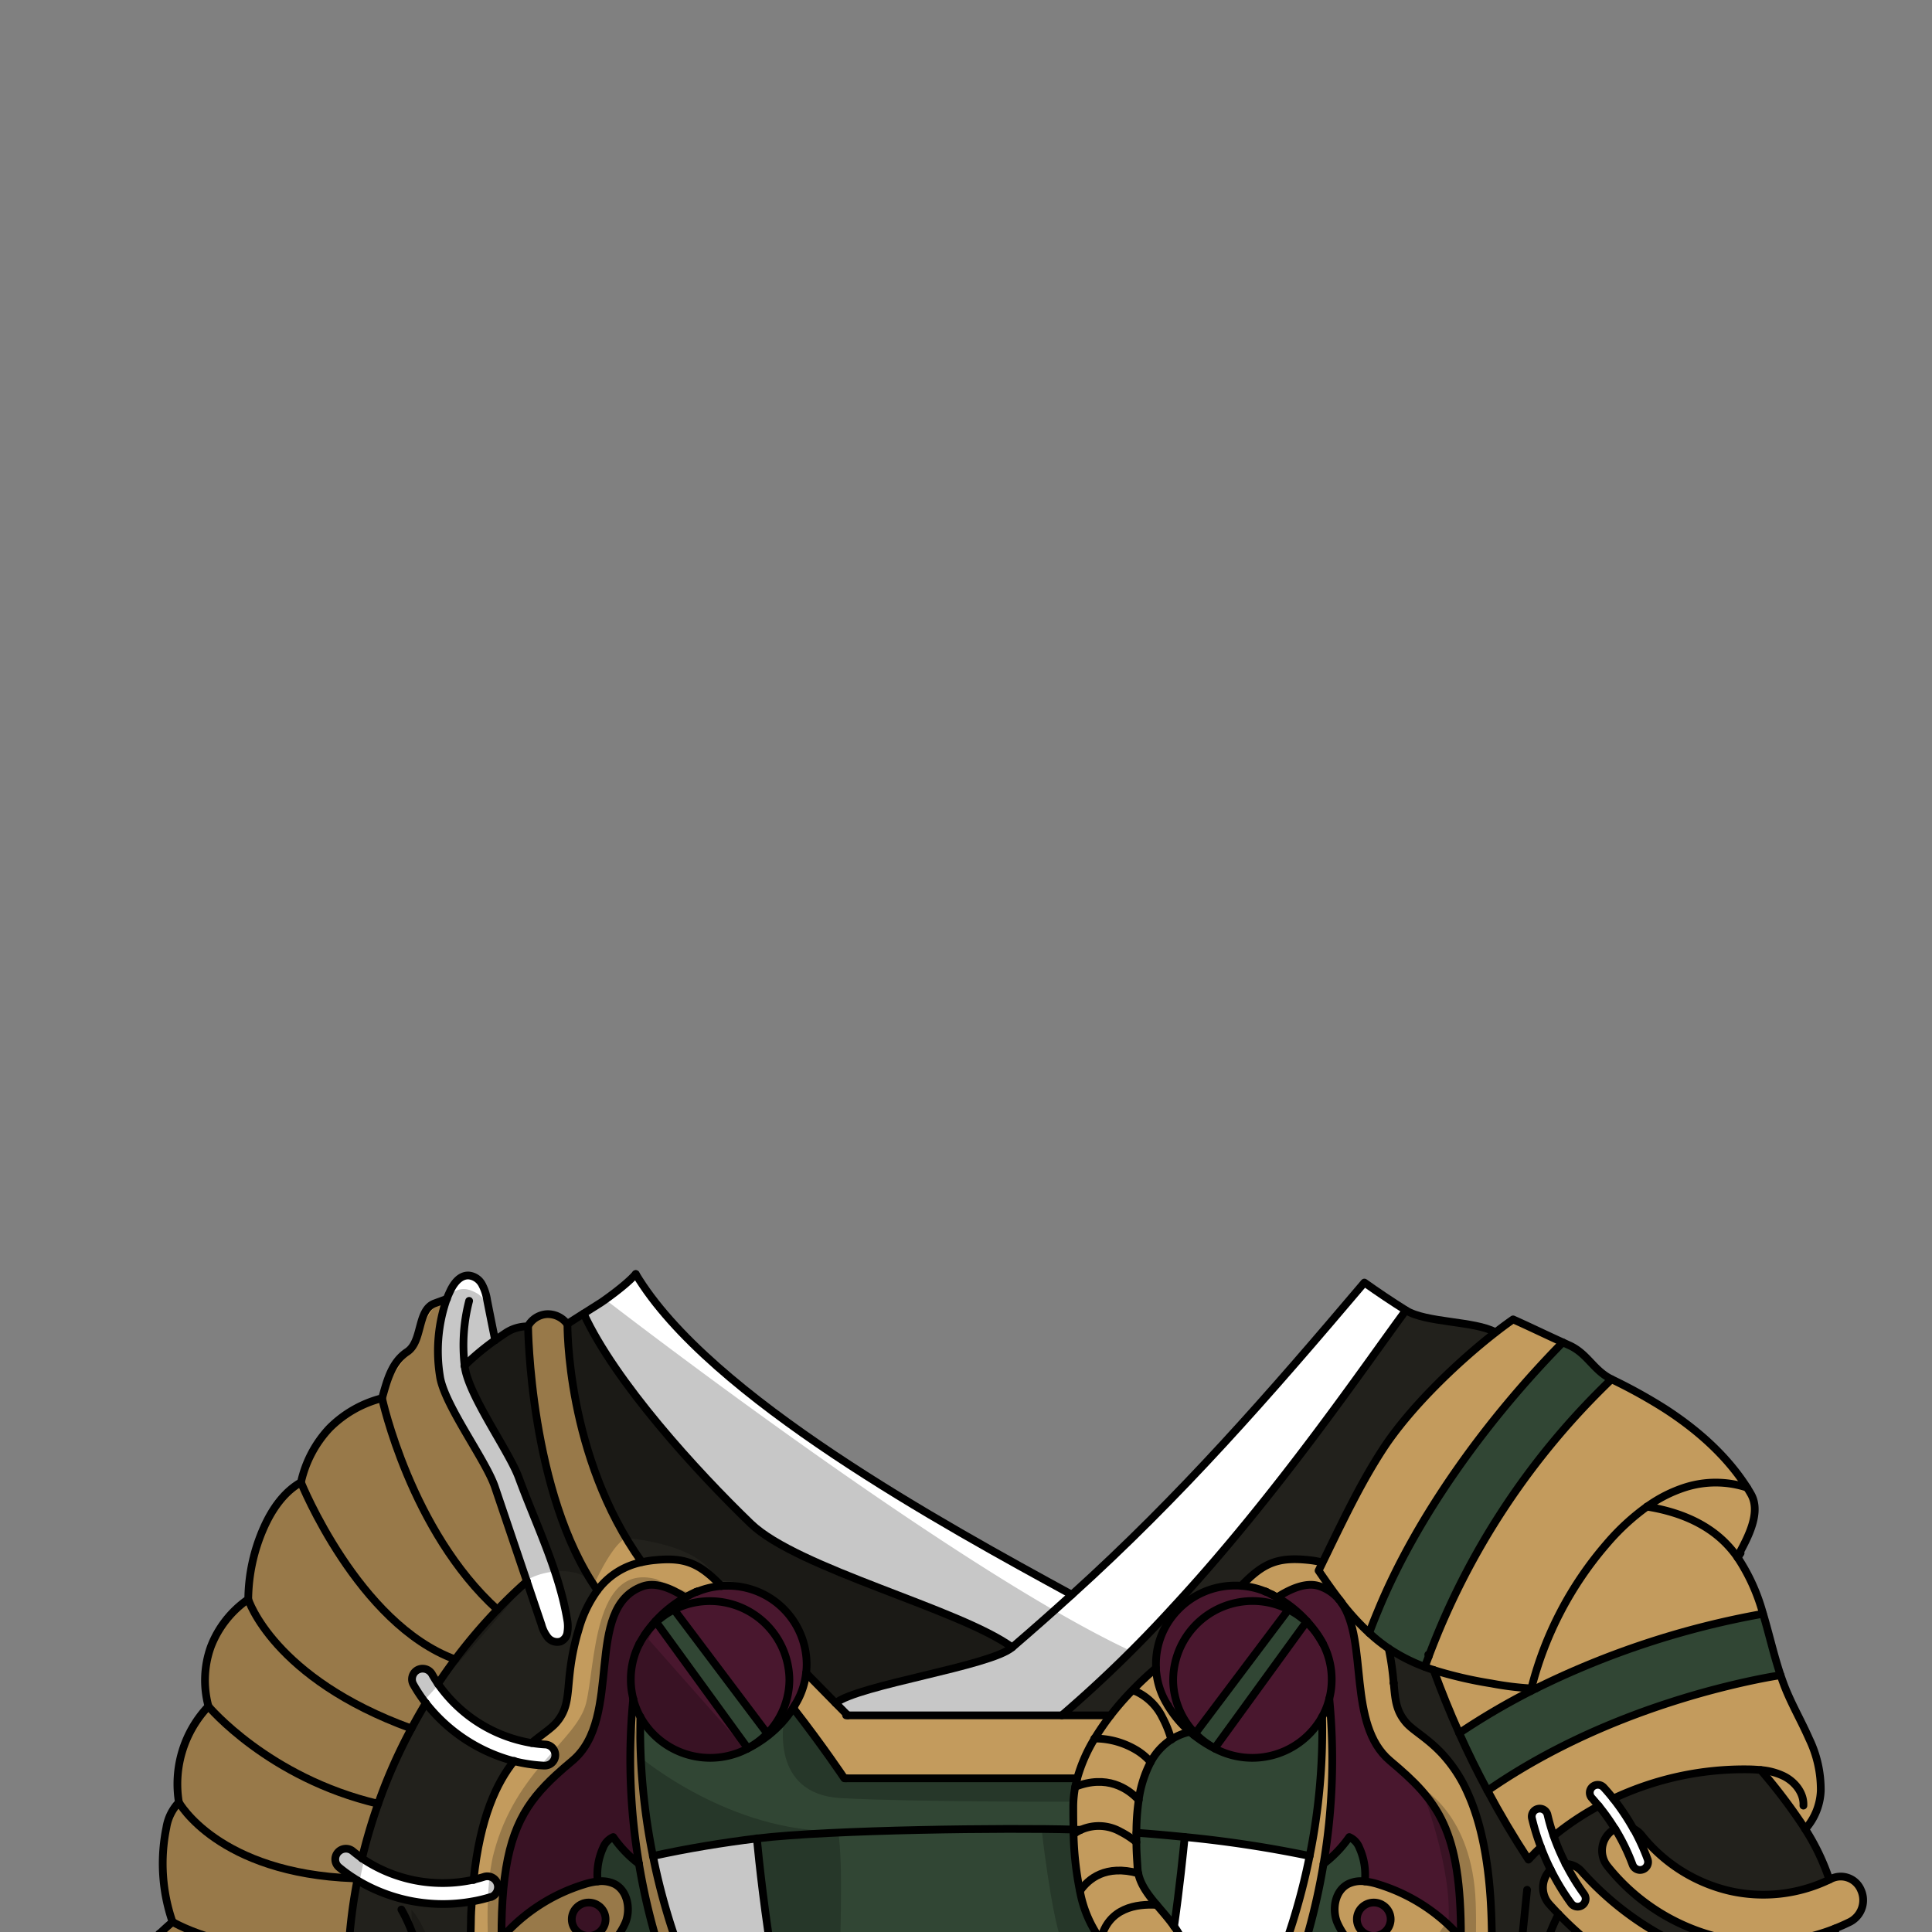<svg xmlns="http://www.w3.org/2000/svg" viewBox="0 0 432 432">
  <rect x="0" y="0" width="432" height="432" fill="#808080" stroke="none"/>
  <defs>
    <style>.GUNDAN_JAPANESE_SEROW_OUTFIT_JAPANESE_SEROW_OUTFIT_19_cls-1{isolation:isolate;}.GUNDAN_JAPANESE_SEROW_OUTFIT_JAPANESE_SEROW_OUTFIT_19_cls-2{fill:#fff;}.GUNDAN_JAPANESE_SEROW_OUTFIT_JAPANESE_SEROW_OUTFIT_19_cls-3{fill:#c39b5d;}.GUNDAN_JAPANESE_SEROW_OUTFIT_JAPANESE_SEROW_OUTFIT_19_cls-4{fill:#deffaf;}.GUNDAN_JAPANESE_SEROW_OUTFIT_JAPANESE_SEROW_OUTFIT_19_cls-5{fill:#49172e;}.GUNDAN_JAPANESE_SEROW_OUTFIT_JAPANESE_SEROW_OUTFIT_19_cls-6{fill:#314634;}.GUNDAN_JAPANESE_SEROW_OUTFIT_JAPANESE_SEROW_OUTFIT_19_cls-7{fill:#22211c;}.GUNDAN_JAPANESE_SEROW_OUTFIT_JAPANESE_SEROW_OUTFIT_19_cls-8{fill:none;stroke:#000;stroke-linecap:round;stroke-linejoin:round;stroke-width:1.73px;}.GUNDAN_JAPANESE_SEROW_OUTFIT_JAPANESE_SEROW_OUTFIT_19_cls-9{opacity:0.22;mix-blend-mode:multiply;}</style>
  </defs>
  <g class="GUNDAN_JAPANESE_SEROW_OUTFIT_JAPANESE_SEROW_OUTFIT_19_cls-1">
    <g id="outfit">
      <path class="GUNDAN_JAPANESE_SEROW_OUTFIT_JAPANESE_SEROW_OUTFIT_19_cls-2" d="M121.92,390.07a28.43,28.43,0,0,1-3-.33A31.88,31.88,0,0,1,97.94,376.5c-.48-.71-.93-1.43-1.34-2.17a2.43,2.43,0,0,0-3.25-.92,2.36,2.36,0,0,0-.93,3.21,33.33,33.33,0,0,0,2.78,4.18A36.86,36.86,0,0,0,115,393.73a34.31,34.31,0,0,0,6.67,1h.15a2.36,2.36,0,0,0,.13-4.72Z" />
      <path class="GUNDAN_JAPANESE_SEROW_OUTFIT_JAPANESE_SEROW_OUTFIT_19_cls-2" d="M108.23,419.73c-.77.25-1.55.45-2.34.64a32.15,32.15,0,0,1-25-4.81c-.7-.5-1.4-1-2-1.56a2.4,2.4,0,0,0-3.37.3,2.33,2.33,0,0,0,.3,3.31A32,32,0,0,0,79.1,420c.25.17.52.33.78.49a37.17,37.17,0,0,0,25.62,4.75,32,32,0,0,0,4.19-1l.13,0a2.38,2.38,0,0,0,1.5-1.85,2.23,2.23,0,0,0-.08-1.08A2.39,2.39,0,0,0,108.23,419.73Z" />
      <path class="GUNDAN_JAPANESE_SEROW_OUTFIT_JAPANESE_SEROW_OUTFIT_19_cls-2" d="M126.87,362.47c-1.83-11.17-7-21.5-10.91-32.13-2.24-6-11.41-18.6-12.07-24.95a57.16,57.16,0,0,1,6.83-5.7c-.61-3-1.21-6-1.8-9a10.85,10.85,0,0,0-1.14-3.49,3.78,3.78,0,0,0-3-2c-2-.06-3.37,1.83-4.18,3.6-.25.53-.48,1.07-.7,1.62a35.35,35.35,0,0,0-1.54,17.24c.88,6.36,10.25,18.76,12.31,24.84q3.57,10.55,7.13,21.07,1.64,4.86,3.29,9.74a7.9,7.9,0,0,0,1.4,2.83,2.73,2.73,0,0,0,2.87.9,2.55,2.55,0,0,0,1.52-2.15A8.23,8.23,0,0,0,126.87,362.47Z" />
      <path class="GUNDAN_JAPANESE_SEROW_OUTFIT_JAPANESE_SEROW_OUTFIT_19_cls-3" d="M126.88,296.05a5.38,5.38,0,0,0-4.59-2.2,5.2,5.2,0,0,0-4.21,2.73s.35,37.34,15.5,59a16.39,16.39,0,0,1,9.92-6.31C126.56,325.63,126.88,296.05,126.88,296.05Z" />
      <path class="GUNDAN_JAPANESE_SEROW_OUTFIT_JAPANESE_SEROW_OUTFIT_19_cls-3" d="M98.4,307.67a35.35,35.35,0,0,1,1.54-17.24l-2.74,1c-4,1.47-2.64,8.5-6.14,10.83s-4.49,6.36-5.63,10.38a25.42,25.42,0,0,0-11.78,6.72,25.79,25.79,0,0,0-6.35,12.08c-3.85,2.19-6.48,6.06-8.28,10.08a40.47,40.47,0,0,0-3.51,16.07,22.83,22.83,0,0,0-8.36,10.61,22.2,22.2,0,0,0-.54,13.32A25.25,25.25,0,0,0,40,403a10.6,10.6,0,0,0-2.8,5.66,40,40,0,0,0,1.38,21.1c-1,.83-2,1.76-2.94,2.64,10.14,4.06,20.27,8.21,29.87,13.41,1.94,1.06,3.88,2.16,5.77,3.31,3.3-.75,6.54-2.87,6.52-5.9,0-2.72,0-5.42.23-8.13a115.25,115.25,0,0,1,1.87-14.56c-.26-.16-.53-.32-.78-.49a32,32,0,0,1-3.28-2.4,2.33,2.33,0,0,1-.3-3.31,2.4,2.4,0,0,1,3.37-.3c.65.54,1.35,1.06,2,1.56a121.75,121.75,0,0,1,3.62-12.24A119.3,119.3,0,0,1,92,386.5q1.53-2.88,3.23-5.7a33.33,33.33,0,0,1-2.78-4.18,2.36,2.36,0,0,1,.93-3.21,2.43,2.43,0,0,1,3.25.92c.41.74.86,1.46,1.34,2.17,1.22-1.85,2.51-3.67,3.84-5.45a116.47,116.47,0,0,1,9.45-11.13c2.11-2.2,4.32-4.33,6.61-6.34q-3.57-10.53-7.13-21.07C108.65,326.43,99.28,314,98.4,307.67Z" />
      <path class="GUNDAN_JAPANESE_SEROW_OUTFIT_JAPANESE_SEROW_OUTFIT_19_cls-4" d="M294.7,365.67a17.22,17.22,0,0,0-2.61-3l.14-.19A24.28,24.28,0,0,1,294.7,365.67Z" />
      <path class="GUNDAN_JAPANESE_SEROW_OUTFIT_JAPANESE_SEROW_OUTFIT_19_cls-3" d="M262.53,430.75c-1.18-1.7-2.59-3.26-3.9-4.82-1.9-2.24-3.59-4.48-4.12-7.06a8,8,0,0,1-.16-1.31c-.07-1.4-.21-3.37-.25-5.65,0-.67,0-1.38,0-2.1a50.69,50.69,0,0,1,.52-7.34,26,26,0,0,1,2.67-8.46,13.7,13.7,0,0,1,4.62-5.06,12.86,12.86,0,0,1,4.18-1.72,24.34,24.34,0,0,1-4.62-5.33c-.11-.16-.19-.31-.24-.39a1.21,1.21,0,0,1-.08-.15,17,17,0,0,1-2.58-7.27,8.19,8.19,0,0,1-.09-1.12,70.58,70.58,0,0,0-5.23,4.91,62,62,0,0,0-4.95,5.68,55.07,55.07,0,0,0-3.56,5.19,35.34,35.34,0,0,0-3.88,8.89c-.16.63-.32,1.25-.44,1.89a23.73,23.73,0,0,0-.43,4.29c0,1.85,0,3.61.06,5.27.55,0,1.1,0,1.65.06a9.59,9.59,0,0,0-1.61.94,72.15,72.15,0,0,0,1.42,12.7,26.69,26.69,0,0,0,4.62,10.88h0c.41.52.82,1,1.26,1.46a10,10,0,0,1,.68.78,16,16,0,0,0-4.15-.27,8.8,8.8,0,0,0-6.33,2.89,8.67,8.67,0,0,0-1.05,1.56c-3,5.75.22,13.51,7.83,15.72a16.6,16.6,0,0,0,5.54.55,18.71,18.71,0,0,0,7.92-2c.2-.11.41-.22.61-.35,4.92-3,6.77-8.41,7-14.92a11.4,11.4,0,0,0-.18-2.37A14.79,14.79,0,0,0,262.53,430.75Z" />
      <path class="GUNDAN_JAPANESE_SEROW_OUTFIT_JAPANESE_SEROW_OUTFIT_19_cls-3" d="M137.37,421.26a6.74,6.74,0,0,0-3.72-.57,14.61,14.61,0,0,0-3.07.66,40,40,0,0,0-18.45,12q0,3.06.13,6.54c.16,4.45.33,8.48.52,12.14.27,5.46.56,10.07.86,13.89a81.7,81.7,0,0,1,21.59-22.46,12.25,12.25,0,0,0,3-2.53,3.84,3.84,0,0,0,.74-3.64,3.65,3.65,0,0,0-3-2.07,15.29,15.29,0,0,0,3.92-5.47C141,426.72,140.26,422.75,137.37,421.26Zm-5.74,4.16a3.74,3.74,0,1,1-3.78,3.73A3.75,3.75,0,0,1,131.63,425.42Zm0,17.54a2.21,2.21,0,1,1,2.23-2.2A2.22,2.22,0,0,1,131.63,443Z" />
      <path class="GUNDAN_JAPANESE_SEROW_OUTFIT_JAPANESE_SEROW_OUTFIT_19_cls-3" d="M308.23,421.35a15.23,15.23,0,0,0-3.05-.66,6.55,6.55,0,0,0-3.72.57c-2.9,1.49-3.65,5.46-2.52,8.48a15.38,15.38,0,0,0,3.91,5.47,3.68,3.68,0,0,0-3,2.07,3.86,3.86,0,0,0,.73,3.64,12.64,12.64,0,0,0,3,2.53,81.8,81.8,0,0,1,21.6,22.44c.3-3.82.6-8.41.86-13.87.19-3.66.36-7.69.51-12.14.08-2.32.12-4.49.13-6.53h0A40,40,0,0,0,308.23,421.35Zm-1.05,4.07a3.74,3.74,0,1,1-3.78,3.73A3.76,3.76,0,0,1,307.18,425.42Zm0,17.54a2.21,2.21,0,1,1,2.24-2.2A2.23,2.23,0,0,1,307.18,443Z" />
      <path class="GUNDAN_JAPANESE_SEROW_OUTFIT_JAPANESE_SEROW_OUTFIT_19_cls-3" d="M146.46,348.8a23.06,23.06,0,0,0-3,.47,16.39,16.39,0,0,0-9.92,6.31,27.32,27.32,0,0,0-4.22,8.88l-.3,1c-3,11-.79,15.05-4.57,19.57-1.15,1.39-3.23,2.63-5.62,4.67a28.43,28.43,0,0,0,3,.33,2.36,2.36,0,0,1-.13,4.72h-.15a34.31,34.31,0,0,1-6.67-1c-3.84,4.78-7.62,12.55-9.08,26.64.79-.19,1.57-.39,2.34-.64a2.39,2.39,0,0,1,3,1.52,2.23,2.23,0,0,1,.08,1.08,2.38,2.38,0,0,1-1.5,1.85l-.13,0a32,32,0,0,1-4.19,1c-.1,1.43-.17,2.92-.2,4.48-.2,7.44-.24,14-.18,19.68.16,17.6,1.24,27.14,1.71,30.5H115c-.29-2.09-.81-6.57-1.36-14-.3-3.82-.59-8.43-.86-13.89-.19-3.66-.36-7.69-.52-12.14q-.12-3.48-.13-6.54c0-4.12.13-7.71.43-10.9,1.23-13.33,5.12-19.38,11.7-25.47,1.15-1.06,2.39-2.13,3.72-3.24,11.54-9.69,2.36-34.21,15.7-39,2.62-.95,5.93.13,9.57,2.46a8.83,8.83,0,0,1,.89-.48c.62-.33,1.12-.56,1.44-.7l.15-.06.29-.11a17.29,17.29,0,0,1,5.24-1.22C156.39,349.53,153.19,348.14,146.46,348.8Z" />
      <path class="GUNDAN_JAPANESE_SEROW_OUTFIT_JAPANESE_SEROW_OUTFIT_19_cls-3" d="M295.65,349.35a23.19,23.19,0,0,0-3.3-.55c-6.73-.66-9.93.73-14.79,5.8a17.22,17.22,0,0,1,5.23,1.22h0l.21.08.22.09c.25.11.58.26,1,.48a2.51,2.51,0,0,1,.43.22c.27.13.56.29.88.48h0c3.63-2.33,6.94-3.41,9.55-2.46a9.71,9.71,0,0,1,4.24,2.9c-1.6-2.08-3.1-4.25-4.61-6.44C295.06,350.57,295.36,350,295.65,349.35Z" />
      <path class="GUNDAN_JAPANESE_SEROW_OUTFIT_JAPANESE_SEROW_OUTFIT_19_cls-3" d="M189.56,383.56l-2.71-2.74c-1.68-1.71-4-4.08-6.61-6.73a16.9,16.9,0,0,1-2.57,7.27l-.09.15c-.05.08-.13.23-.24.39,6.66,8.54,11.46,15.74,11.46,15.74h52.06a35.34,35.34,0,0,1,3.88-8.89,55.07,55.07,0,0,1,3.56-5.19H189.56Z" />
      <path class="GUNDAN_JAPANESE_SEROW_OUTFIT_JAPANESE_SEROW_OUTFIT_19_cls-3" d="M333.52,429.73c-.36-13.55-2.51-22.53-5.29-28.71a31.54,31.54,0,0,0-5.78-8.89c-3.37-3.6-6.58-5.19-8.13-7.06-2.17-2.6-2.35-5-2.68-8.75h0a60.29,60.29,0,0,0-1.11-7.72,35.9,35.9,0,0,1-4.35-3.46,52.92,52.92,0,0,1-6.15-6.71c6,8.62,1.15,27.17,10.83,35.3,10.64,8.93,15.9,15.23,15.84,39.61h0c0,2-.05,4.21-.13,6.53-.15,4.45-.32,8.48-.51,12.14-.26,5.46-.56,10.05-.86,13.87-.55,7.45-1.07,11.93-1.35,14H332c.48-3.36,1.55-12.9,1.72-30.5Q333.79,440.88,333.52,429.73Z" />
      <ellipse class="GUNDAN_JAPANESE_SEROW_OUTFIT_JAPANESE_SEROW_OUTFIT_19_cls-5" cx="131.63" cy="429.15" rx="3.78" ry="3.74" />
      <ellipse class="GUNDAN_JAPANESE_SEROW_OUTFIT_JAPANESE_SEROW_OUTFIT_19_cls-5" cx="307.18" cy="429.15" rx="3.78" ry="3.74" />
      <path class="GUNDAN_JAPANESE_SEROW_OUTFIT_JAPANESE_SEROW_OUTFIT_19_cls-5" d="M162.64,354.54c-.46,0-.93,0-1.38.06a17.29,17.29,0,0,0-5.24,1.22l-.29.11-.15.06c-.32.14-.82.37-1.44.7a8.83,8.83,0,0,0-.89.48c-3.64-2.33-6.95-3.41-9.57-2.46-13.34,4.81-4.16,29.33-15.7,39-1.33,1.11-2.57,2.18-3.72,3.24-6.58,6.09-10.47,12.14-11.7,25.47-.3,3.19-.44,6.78-.43,10.9a40,40,0,0,1,18.45-12,14.61,14.61,0,0,1,3.07-.66,14.43,14.43,0,0,1,1.21-7.53,4.29,4.29,0,0,1,2.26-2.38,26.58,26.58,0,0,0,5.76,6,140.41,140.41,0,0,1-1.29-36.91,17.27,17.27,0,0,0,1.59,4,17.89,17.89,0,0,0,23.95,7.1.18.18,0,0,0,.08-.05l-20.48-28.23a17.8,17.8,0,0,0-2.57,2.91,26.23,26.23,0,0,1,2.42-3.1l.15.19a16.84,16.84,0,0,1,4-2.77l20.85,27.71.26.34a24.19,24.19,0,0,0,5.51-6.07c.11-.16.19-.31.24-.39l.09-.15a16.9,16.9,0,0,0,2.57-7.27,13.8,13.8,0,0,0,.13-2A17.62,17.62,0,0,0,162.64,354.54Zm-21.2,17.32a16.32,16.32,0,0,1,.91-2.93A16.32,16.32,0,0,0,141.44,371.86Z" />
      <path class="GUNDAN_JAPANESE_SEROW_OUTFIT_JAPANESE_SEROW_OUTFIT_19_cls-5" d="M310.84,393.73c-9.68-8.13-4.79-26.68-10.83-35.3l0-.05c-.2-.24-.37-.48-.55-.71l-.05-.06a9.71,9.71,0,0,0-4.24-2.9c-2.61-.95-5.92.13-9.55,2.46h0c-.32-.19-.61-.35-.88-.48l-.43-.22c-.43-.22-.76-.37-1-.48l-.16-.06-.06,0-.21-.08h0a17.22,17.22,0,0,0-5.23-1.22c-.46,0-.92-.06-1.39-.06a17.76,17.76,0,0,0-13.12,5.75,17.28,17.28,0,0,0-4.61,11.76c0,.31,0,.62,0,.92a8.19,8.19,0,0,0,.09,1.12,17,17,0,0,0,2.58,7.27,1.21,1.21,0,0,0,.08.15c0,.08.13.23.24.39a24.34,24.34,0,0,0,4.62,5.33c.29.25.58.5.89.74l.27-.34,20.84-27.71a16.9,16.9,0,0,1,4,2.77l.14-.19a24.28,24.28,0,0,1,2.47,3.17,17.22,17.22,0,0,0-2.61-3L271.6,390.92a.2.2,0,0,0,.09.05,17.88,17.88,0,0,0,23.94-7.1,16.51,16.51,0,0,0,1.6-4.07,140.45,140.45,0,0,1-1.29,37,27.28,27.28,0,0,0,5.76-6,4.31,4.31,0,0,1,2.25,2.38,14.56,14.56,0,0,1,1.23,7.53,15.23,15.23,0,0,1,3.05.66,40,40,0,0,1,18.45,12C326.74,409,321.48,402.66,310.84,393.73Zm-14.37-24.8a18.11,18.11,0,0,1,.91,2.93A18.11,18.11,0,0,0,296.47,368.93Z" />
      <path class="GUNDAN_JAPANESE_SEROW_OUTFIT_JAPANESE_SEROW_OUTFIT_19_cls-2" d="M368.41,415.8a48.63,48.63,0,0,0-3.13-6.81,50.57,50.57,0,0,0-4.55-6.82c-.68-.86-1.39-1.7-2.13-2.5a1.81,1.81,0,0,0-2.53-.14,1.76,1.76,0,0,0-.13,2.5c.53.58,1,1.17,1.54,1.78a46,46,0,0,1,3.68,5.2,45.53,45.53,0,0,1,3.89,8,1.79,1.79,0,0,0,1.68,1.17,1.92,1.92,0,0,0,.61-.11A1.78,1.78,0,0,0,368.41,415.8Z" />
      <path class="GUNDAN_JAPANESE_SEROW_OUTFIT_JAPANESE_SEROW_OUTFIT_19_cls-2" d="M350.08,416.76a50.35,50.35,0,0,1-2.65-6.24c-.53-1.56-1-3.15-1.37-4.74a1.79,1.79,0,0,0-2.15-1.32,1.76,1.76,0,0,0-1.33,2.12,51.76,51.76,0,0,0,2,6.47,54.43,54.43,0,0,0,2.19,5,52.81,52.81,0,0,0,4.57,7.53,1.81,1.81,0,0,0,2.5.41,1.75,1.75,0,0,0,.4-2.48A49,49,0,0,1,350.08,416.76Z" />
      <path class="GUNDAN_JAPANESE_SEROW_OUTFIT_JAPANESE_SEROW_OUTFIT_19_cls-6" d="M295.63,383.87a17.88,17.88,0,0,1-23.94,7.1.2.2,0,0,1-.09-.05A27.46,27.46,0,0,1,267,388c-.31-.24-.6-.49-.89-.74a12.86,12.86,0,0,0-4.18,1.72,13.7,13.7,0,0,0-4.62,5.06,26,26,0,0,0-2.67,8.46,50.69,50.69,0,0,0-.52,7.34c0,.72,0,1.43,0,2.1,0,2.28.18,4.25.25,5.65a8,8,0,0,0,.16,1.31c.53,2.58,2.22,4.82,4.12,7.06,1.31,1.56,2.72,3.12,3.9,4.82,1.28-8.95,2-16.34,2.38-20A261.9,261.9,0,0,1,292.84,415,141.19,141.19,0,0,0,295.63,383.87Z" />
      <path class="GUNDAN_JAPANESE_SEROW_OUTFIT_JAPANESE_SEROW_OUTFIT_19_cls-6" d="M249.91,456.37a16.6,16.6,0,0,1-5.54-.55c-7.61-2.21-10.84-10-7.83-15.72a8.67,8.67,0,0,1,1.05-1.56,8.8,8.8,0,0,1,6.33-2.89,16,16,0,0,1,4.15.27,10,10,0,0,0-.68-.78c-.44-.46-.85-.94-1.26-1.46h0a26.69,26.69,0,0,1-4.62-10.88,72.15,72.15,0,0,1-1.42-12.7l0-1c-.06-1.66-.07-3.42-.06-5.27a23.73,23.73,0,0,1,.43-4.29c.12-.64.28-1.26.44-1.89H188.8s-4.8-7.2-11.46-15.74a24.19,24.19,0,0,1-5.51,6.07,25.89,25.89,0,0,1-4.62,2.95.18.18,0,0,1-.08.05,17.89,17.89,0,0,1-23.95-7.1A142,142,0,0,0,146,415h0c7.82-1.71,15.6-3,23.24-3.92,1,10.44,5.05,47.85,14.18,68.85H250.7c3.16-7.28,5.71-16.52,7.74-25.93-.2.13-.41.24-.61.35A18.71,18.71,0,0,1,249.91,456.37Z" />
      <path class="GUNDAN_JAPANESE_SEROW_OUTFIT_JAPANESE_SEROW_OUTFIT_19_cls-6" d="M150.72,359.92a16.84,16.84,0,0,0-4,2.77l20.48,28.23a17.61,17.61,0,0,0,4.36-3.29Z" />
      <path class="GUNDAN_JAPANESE_SEROW_OUTFIT_JAPANESE_SEROW_OUTFIT_19_cls-6" d="M288.09,359.92l-20.84,27.71a17.56,17.56,0,0,0,4.35,3.29l20.49-28.23A16.9,16.9,0,0,0,288.09,359.92Z" />
      <path class="GUNDAN_JAPANESE_SEROW_OUTFIT_JAPANESE_SEROW_OUTFIT_19_cls-6" d="M142.88,416.76a26.58,26.58,0,0,1-5.76-6,4.29,4.29,0,0,0-2.26,2.38,14.43,14.43,0,0,0-1.21,7.53,6.74,6.74,0,0,1,3.72.57c2.89,1.49,3.64,5.46,2.52,8.48a15.29,15.29,0,0,1-3.92,5.47,3.65,3.65,0,0,1,3,2.07,3.84,3.84,0,0,1-.74,3.64,12.25,12.25,0,0,1-3,2.53,81.7,81.7,0,0,0-21.59,22.46c.55,7.43,1.07,11.91,1.36,14h51V474.2a143,143,0,0,1-23.1-57.43Z" />
      <path class="GUNDAN_JAPANESE_SEROW_OUTFIT_JAPANESE_SEROW_OUTFIT_19_cls-6" d="M303.58,443.45a12.64,12.64,0,0,1-3-2.53,3.86,3.86,0,0,1-.73-3.64,3.68,3.68,0,0,1,3-2.07,15.38,15.38,0,0,1-3.91-5.47c-1.13-3-.38-7,2.52-8.48a6.55,6.55,0,0,1,3.72-.57,14.56,14.56,0,0,0-1.23-7.53,4.31,4.31,0,0,0-2.25-2.38,27.28,27.28,0,0,1-5.76,6,143,143,0,0,1-23.11,57.43v5.71h51c.28-2.09.8-6.57,1.35-14A81.8,81.8,0,0,0,303.58,443.45Z" />
      <path class="GUNDAN_JAPANESE_SEROW_OUTFIT_JAPANESE_SEROW_OUTFIT_19_cls-6" d="M394.22,360.85a189.41,189.41,0,0,0-50.75,16.69l-1.17.59a156.64,156.64,0,0,0-16,9.4c1.94,4.34,4,8.62,6.3,12.8a6.75,6.75,0,0,0,.82-.48C350,388.52,367.87,382,381.64,378.22c6.66-1.8,12.37-3,16.49-3.64C396.62,370.07,395.59,365.4,394.22,360.85Z" />
      <path class="GUNDAN_JAPANESE_SEROW_OUTFIT_JAPANESE_SEROW_OUTFIT_19_cls-6" d="M310.63,368.68a39,39,0,0,0,7.89,4,8.22,8.22,0,0,0,.45-1l.51-1.36a167,167,0,0,1,40.86-61.92c-4.1-2-5.35-5.77-9.53-7.62l-1.37-.62c-16.5,16.78-32.57,38.57-41.43,60.27-.66,1.57-1.27,3.13-1.85,4.71a35.9,35.9,0,0,0,4.35,3.46Z" />
      <path class="GUNDAN_JAPANESE_SEROW_OUTFIT_JAPANESE_SEROW_OUTFIT_19_cls-7" d="M118.08,296.58a8.82,8.82,0,0,0-5.17,1.62c-.74.49-1.48,1-2.19,1.49a57.16,57.16,0,0,0-6.83,5.7c.66,6.35,9.83,18.94,12.07,24.95,4,10.63,9.08,21,10.91,32.13a8.23,8.23,0,0,1,0,2.43,2.55,2.55,0,0,1-1.52,2.15,2.73,2.73,0,0,1-2.87-.9,7.9,7.9,0,0,1-1.4-2.83q-1.65-4.87-3.29-9.74c-2.29,2-4.5,4.14-6.61,6.34a116.47,116.47,0,0,0-9.45,11.13c-1.33,1.78-2.62,3.6-3.84,5.45a31.88,31.88,0,0,0,20.93,13.24c2.39-2,4.47-3.28,5.62-4.67,3.78-4.52,1.54-8.55,4.57-19.57h0l.3-1a27.32,27.32,0,0,1,4.22-8.88C118.43,333.92,118.08,296.58,118.08,296.58Z" />
      <path class="GUNDAN_JAPANESE_SEROW_OUTFIT_JAPANESE_SEROW_OUTFIT_19_cls-7" d="M105.3,429.73c0-1.56.1-3.05.2-4.48a37.17,37.17,0,0,1-25.62-4.75A115.25,115.25,0,0,0,78,435.06c-.18,2.71-.26,5.41-.23,8.13,0,3-3.22,5.15-6.52,5.9A93.63,93.63,0,0,1,93.16,467s2,2.82,4.24,6.36a7.44,7.44,0,0,0-2.8,4.9l-1.12-.77c-2.23-3.21-4.54-6.31-4.54-6.31-7.69-8.77-17.39-15.62-27.66-21.19a238.44,238.44,0,0,0-23.92-11,57.92,57.92,0,0,1-7.61,10.43l.33-.18c.76,4.12,2.25,7.85,5.34,10.71a13.71,13.71,0,0,0-9.36,8.14c-1.08,2.9-.76,6.28,1.53,8.4l-4.44,3.46h83.68c-.47-3.36-1.55-12.9-1.71-30.5C105.06,443.72,105.1,437.17,105.3,429.73Z" />
      <path class="GUNDAN_JAPANESE_SEROW_OUTFIT_JAPANESE_SEROW_OUTFIT_19_cls-7" d="M95.2,380.8q-1.7,2.82-3.23,5.7a119.3,119.3,0,0,0-7.41,16.82,121.75,121.75,0,0,0-3.62,12.24,32.15,32.15,0,0,0,25,4.81c1.46-14.09,5.24-21.86,9.08-26.64A36.86,36.86,0,0,1,95.2,380.8Z" />
      <path class="GUNDAN_JAPANESE_SEROW_OUTFIT_JAPANESE_SEROW_OUTFIT_19_cls-7" d="M130.51,293.74q-1.81,1.14-3.63,2.31s-.32,29.58,16.62,53.22a23.06,23.06,0,0,1,3-.47c6.73-.66,9.93.73,14.8,5.8.45,0,.92-.06,1.38-.06a17.62,17.62,0,0,1,17.73,17.51,13.8,13.8,0,0,1-.13,2c2.59,2.65,4.93,5,6.61,6.73,5-4.07,34.58-8.23,39.48-12.47-11.8-8.61-48-17.55-58.46-27.68C155.65,328.88,137.57,309.05,130.51,293.74Z" />
      <path class="GUNDAN_JAPANESE_SEROW_OUTFIT_JAPANESE_SEROW_OUTFIT_19_cls-7" d="M367.05,410.4a35.61,35.61,0,0,0,19.65,12.46,34,34,0,0,0,22.35-2.57A50.28,50.28,0,0,0,403.66,409l-.48-.76a122.72,122.72,0,0,0-9.48-12.48c-.95-.09-1.9-.14-2.84-.15a68.77,68.77,0,0,0-30.13,6.54,50.57,50.57,0,0,1,4.55,6.82A5.07,5.07,0,0,1,367.05,410.4Z" />
      <path class="GUNDAN_JAPANESE_SEROW_OUTFIT_JAPANESE_SEROW_OUTFIT_19_cls-7" d="M332,479.91h87.8a17.19,17.19,0,0,1-4.14-18.83,6.08,6.08,0,0,1-3.4-3.73,17.65,17.65,0,0,1-.78-5.12c0-.36,0-.74-.06-1.11a72.79,72.79,0,0,1-8.22.46,74.24,74.24,0,0,1-24.09-4A77.55,77.55,0,0,1,348.5,428c-.73-.75-1.42-1.5-2.12-2.27a5.55,5.55,0,0,1,.19-7.5l.17-.15a54.43,54.43,0,0,1-2.19-5c-1,.88-1.89,1.81-2.78,2.77q-4.95-7.54-9.19-15.49c-2.26-4.18-4.36-8.46-6.3-12.8q-3.13-7-5.73-14.14c-.68-.23-1.36-.46-2-.71a39,39,0,0,1-7.89-4l-.12-.08a60.29,60.29,0,0,1,1.11,7.72h0c.33,3.71.51,6.15,2.68,8.75,1.55,1.87,4.76,3.46,8.13,7.06a31.54,31.54,0,0,1,5.78,8.89c2.78,6.18,4.93,15.16,5.29,28.71q.28,11.16.18,19.68C333.53,467,332.46,476.55,332,479.91Z" />
      <path class="GUNDAN_JAPANESE_SEROW_OUTFIT_JAPANESE_SEROW_OUTFIT_19_cls-7" d="M353.66,418.42a68,68,0,0,0,28.51,19.05,64.79,64.79,0,0,0,28.66,3l-.51-9.3a43.77,43.77,0,0,1-16.15,3.09,43,43,0,0,1-9.58-1.08,45.64,45.64,0,0,1-25.18-16,5.55,5.55,0,0,1,.58-7.49,4.43,4.43,0,0,1,1.17-.78,46,46,0,0,0-3.68-5.2,62.6,62.6,0,0,0-10.05,6.71,50.35,50.35,0,0,0,2.65,6.24A4.86,4.86,0,0,1,353.66,418.42Z" />
      <path class="GUNDAN_JAPANESE_SEROW_OUTFIT_JAPANESE_SEROW_OUTFIT_19_cls-7" d="M334.36,297.87c-4.65-2.53-15.53-2.07-20-4.88-8.25,11.1-28.5,41-52.17,66.52a283.48,283.48,0,0,1-24.77,24.05H248.3a62,62,0,0,1,4.95-5.68,70.58,70.58,0,0,1,5.23-4.91c0-.3,0-.61,0-.92a17.28,17.28,0,0,1,4.61-11.76,17.76,17.76,0,0,1,13.12-5.75c.47,0,.93,0,1.39.06,4.86-5.07,8.06-6.46,14.79-5.8a23.19,23.19,0,0,1,3.3.55c.59-1.21,1.19-2.43,1.77-3.65,3.61-7.4,7.21-14.8,11.71-21.7C315.13,314.78,325.65,304.66,334.36,297.87Z" />
      <path class="GUNDAN_JAPANESE_SEROW_OUTFIT_JAPANESE_SEROW_OUTFIT_19_cls-3" d="M146,415a142,142,0,0,1-2.79-31.11,17.27,17.27,0,0,1-1.59-4,140.41,140.41,0,0,0,1.29,36.91h0A143,143,0,0,0,166,474.2v5.71h7.12V474.6A144,144,0,0,1,146,415Z" />
      <path class="GUNDAN_JAPANESE_SEROW_OUTFIT_JAPANESE_SEROW_OUTFIT_19_cls-3" d="M295.63,383.87A141.19,141.19,0,0,1,292.84,415a144.06,144.06,0,0,1-27.12,59.62v5.31h7.11V474.2a143,143,0,0,0,23.11-57.43,140.45,140.45,0,0,0,1.29-37A16.51,16.51,0,0,1,295.63,383.87Z" />
      <path class="GUNDAN_JAPANESE_SEROW_OUTFIT_JAPANESE_SEROW_OUTFIT_19_cls-3" d="M421.67,444a5,5,0,0,0-5.86-4.23c-1.65.33-3.31.6-5,.8a64.79,64.79,0,0,1-28.66-3,68,68,0,0,1-28.51-19.05,4.86,4.86,0,0,0-3.58-1.66,49,49,0,0,0,4.13,6.77,1.75,1.75,0,0,1-.4,2.48,1.81,1.81,0,0,1-2.5-.41,52.81,52.81,0,0,1-4.57-7.53l-.17.15a5.55,5.55,0,0,0-.19,7.5c.7.77,1.39,1.52,2.12,2.27a77.55,77.55,0,0,0,30.59,19.58,74.24,74.24,0,0,0,24.09,4,72.79,72.79,0,0,0,8.22-.46c2.1-.23,4.19-.55,6.27-1A5.29,5.29,0,0,0,421.67,444Z" />
      <path class="GUNDAN_JAPANESE_SEROW_OUTFIT_JAPANESE_SEROW_OUTFIT_19_cls-3" d="M386.7,422.86a35.61,35.61,0,0,1-19.65-12.46,5.07,5.07,0,0,0-1.77-1.41,48.63,48.63,0,0,1,3.13,6.81,1.78,1.78,0,0,1-1.07,2.28,1.92,1.92,0,0,1-.61.11,1.79,1.79,0,0,1-1.68-1.17,45.53,45.53,0,0,0-3.89-8,4.43,4.43,0,0,0-1.17.78,5.55,5.55,0,0,0-.58,7.49,45.64,45.64,0,0,0,25.18,16,43,43,0,0,0,9.58,1.08,43.77,43.77,0,0,0,16.15-3.09c1.16-.46,2.29-1,3.41-1.52a5.46,5.46,0,0,0,2.39-7.07,4.89,4.89,0,0,0-6.67-2.53l-.4.19A34,34,0,0,1,386.7,422.86Z" />
      <path class="GUNDAN_JAPANESE_SEROW_OUTFIT_JAPANESE_SEROW_OUTFIT_19_cls-3" d="M342.46,377.51c.33,0,.67,0,1,0a189.41,189.41,0,0,1,50.75-16.69,1.39,1.39,0,0,0-.06-.19,43,43,0,0,0-5.63-12.39l.67-1-.37.19c2.23-4.09,5-9.47,2.63-13.49-.26-.46-.54-.91-.82-1.36h0c-4.57-7.17-11.17-13-18.37-17.62a115.54,115.54,0,0,0-11.93-6.61,167,167,0,0,0-40.86,61.92l-.51,1.36a8.22,8.22,0,0,1-.45,1c.67.25,1.35.48,2,.71q2.59,7.17,5.73,14.14a156.64,156.64,0,0,1,16-9.4C342.35,377.93,342.41,377.72,342.46,377.51Zm27.81-41.93c-.68.42-1.35.86-2,1.33h0C368.91,336.44,369.59,336,370.27,335.58Z" />
      <path class="GUNDAN_JAPANESE_SEROW_OUTFIT_JAPANESE_SEROW_OUTFIT_19_cls-3" d="M338.25,295c-1.33.93-2.61,1.89-3.89,2.88-8.71,6.79-19.23,16.91-25.23,26.13-4.5,6.9-8.1,14.3-11.71,21.7-.58,1.22-1.18,2.44-1.77,3.65-.29.62-.59,1.22-.89,1.82,1.51,2.19,3,4.36,4.61,6.44l.05.06a6.4,6.4,0,0,1,.55.71l0,.05a52.92,52.92,0,0,0,6.15,6.71c.58-1.58,1.19-3.14,1.85-4.71,8.86-21.7,24.93-43.49,41.43-60.27C345.68,298.46,342,296.68,338.25,295Z" />
      <path class="GUNDAN_JAPANESE_SEROW_OUTFIT_JAPANESE_SEROW_OUTFIT_19_cls-3" d="M343.91,404.46a1.79,1.79,0,0,1,2.15,1.32c.37,1.59.84,3.18,1.37,4.74a62.6,62.6,0,0,1,10.05-6.71c-.5-.61-1-1.2-1.54-1.78a1.76,1.76,0,0,1,.13-2.5,1.81,1.81,0,0,1,2.53.14c.74.8,1.45,1.64,2.13,2.5a68.77,68.77,0,0,1,30.13-6.54c.94,0,1.89.06,2.84.15a122.72,122.72,0,0,1,9.48,12.48l.48.76a13.72,13.72,0,0,0,3.47-8.62,26.08,26.08,0,0,0-2.6-11.58c-1.6-3.66-3.6-7.14-5.13-10.83-.47-1.12-.87-2.26-1.27-3.41-4.12.69-9.83,1.84-16.49,3.64C367.87,382,350,388.52,333.4,399.85a6.75,6.75,0,0,1-.82.48q4.25,7.95,9.19,15.49c.89-1,1.82-1.89,2.78-2.77a51.76,51.76,0,0,1-2-6.47A1.76,1.76,0,0,1,343.91,404.46Z" />
      <path class="GUNDAN_JAPANESE_SEROW_OUTFIT_JAPANESE_SEROW_OUTFIT_19_cls-2" d="M146,415A144,144,0,0,0,173.1,474.6v5.31h10.31c-9.13-21-13.19-58.41-14.18-68.85C161.59,412,153.81,413.27,146,415Z" />
      <path class="GUNDAN_JAPANESE_SEROW_OUTFIT_JAPANESE_SEROW_OUTFIT_19_cls-2" d="M262.53,430.75a14.79,14.79,0,0,1,2.69,5.94,11.4,11.4,0,0,1,.18,2.37c-.19,6.51-2,12-7,14.92-2,9.41-4.58,18.65-7.74,25.93h15V474.6A144.06,144.06,0,0,0,292.84,415a261.9,261.9,0,0,0-27.93-4.22C264.56,414.41,263.81,421.8,262.53,430.75Z" />
      <path class="GUNDAN_JAPANESE_SEROW_OUTFIT_JAPANESE_SEROW_OUTFIT_19_cls-2" d="M314.36,293q-4.73-3-9.28-6.21c-21.3,25.14-40.94,47.68-65.42,69.8-28.31-15.48-81.06-44.17-97.51-71.7-2.31,2.67-7.69,6.33-7.69,6.33l-4,2.53c7.06,15.31,25.14,35.14,37.36,46.93,10.49,10.13,46.66,19.07,58.46,27.68-4.9,4.24-34.46,8.4-39.48,12.47l2.71,2.74h47.86a283.48,283.48,0,0,0,24.77-24.05C285.86,334,306.11,304.09,314.36,293Z" />
      <path class="GUNDAN_JAPANESE_SEROW_OUTFIT_JAPANESE_SEROW_OUTFIT_19_cls-8" d="M142.15,284.88c16.45,27.53,69.2,56.22,97.51,71.7" />
      <path class="GUNDAN_JAPANESE_SEROW_OUTFIT_JAPANESE_SEROW_OUTFIT_19_cls-8" d="M130.51,293.74c7.06,15.31,25.14,35.14,37.36,46.93,10.49,10.13,46.66,19.07,58.46,27.68" />
      <path class="GUNDAN_JAPANESE_SEROW_OUTFIT_JAPANESE_SEROW_OUTFIT_19_cls-8" d="M80.94,415.56a121.75,121.75,0,0,1,3.62-12.24A118.16,118.16,0,0,1,92,386.5q1.53-2.88,3.23-5.7" />
      <path class="GUNDAN_JAPANESE_SEROW_OUTFIT_JAPANESE_SEROW_OUTFIT_19_cls-8" d="M79.88,420.5A115.25,115.25,0,0,0,78,435.06c-.18,2.71-.26,5.41-.23,8.13,0,3-3.22,5.15-6.52,5.9" />
      <path class="GUNDAN_JAPANESE_SEROW_OUTFIT_JAPANESE_SEROW_OUTFIT_19_cls-8" d="M97.94,376.5c1.22-1.85,2.51-3.67,3.84-5.45a116.47,116.47,0,0,1,9.45-11.13c2.11-2.2,4.32-4.33,6.61-6.34" />
      <path class="GUNDAN_JAPANESE_SEROW_OUTFIT_JAPANESE_SEROW_OUTFIT_19_cls-8" d="M110.72,299.69c-.61-3-1.21-6-1.8-9a10.85,10.85,0,0,0-1.14-3.49,3.78,3.78,0,0,0-3-2c-2-.06-3.37,1.83-4.18,3.6-.25.53-.48,1.07-.7,1.62a35.35,35.35,0,0,0-1.54,17.24c.88,6.36,10.25,18.76,12.31,24.84q3.57,10.55,7.13,21.07,1.64,4.86,3.29,9.74a7.9,7.9,0,0,0,1.4,2.83,2.73,2.73,0,0,0,2.87.9,2.55,2.55,0,0,0,1.52-2.15,8.23,8.23,0,0,0,0-2.43c-1.83-11.17-7-21.5-10.91-32.13-2.24-6-11.41-18.6-12.07-24.95a39.14,39.14,0,0,1,1-14.5" />
      <path class="GUNDAN_JAPANESE_SEROW_OUTFIT_JAPANESE_SEROW_OUTFIT_19_cls-8" d="M99.94,290.43l-2.74,1c-4,1.47-2.64,8.5-6.14,10.83s-4.49,6.36-5.63,10.38a25.42,25.42,0,0,0-11.78,6.72,25.79,25.79,0,0,0-6.35,12.08c-3.85,2.19-6.48,6.06-8.28,10.08a40.47,40.47,0,0,0-3.51,16.07,22.87,22.87,0,0,0-8.36,10.61,22.2,22.2,0,0,0-.54,13.32A25.25,25.25,0,0,0,40,403a10.6,10.6,0,0,0-2.8,5.66,40,40,0,0,0,1.38,21.1c-1,.83-2,1.76-2.94,2.64l-1.31,1.16c-.87.74-1.06,2-1.55,3l-.09.49" />
      <path class="GUNDAN_JAPANESE_SEROW_OUTFIT_JAPANESE_SEROW_OUTFIT_19_cls-8" d="M35.62,432.37c10.14,4.06,20.27,8.21,29.87,13.41,1.94,1.06,3.88,2.16,5.77,3.31A93.63,93.63,0,0,1,93.16,467s2,2.82,4.24,6.36a63.24,63.24,0,0,1,3.6,6.58" />
      <path class="GUNDAN_JAPANESE_SEROW_OUTFIT_JAPANESE_SEROW_OUTFIT_19_cls-8" d="M85.43,312.67s6.39,29.66,25.8,47.25" />
      <path class="GUNDAN_JAPANESE_SEROW_OUTFIT_JAPANESE_SEROW_OUTFIT_19_cls-8" d="M67.3,331.47s12.73,31.6,34.48,39.58" />
      <path class="GUNDAN_JAPANESE_SEROW_OUTFIT_JAPANESE_SEROW_OUTFIT_19_cls-8" d="M55.51,357.62S61.07,375.3,92,386.5" />
      <path class="GUNDAN_JAPANESE_SEROW_OUTFIT_JAPANESE_SEROW_OUTFIT_19_cls-8" d="M46.61,381.55s13.4,16,37.93,21.77" />
      <path class="GUNDAN_JAPANESE_SEROW_OUTFIT_JAPANESE_SEROW_OUTFIT_19_cls-8" d="M40,403s8.75,15.89,39.12,17" />
      <path class="GUNDAN_JAPANESE_SEROW_OUTFIT_JAPANESE_SEROW_OUTFIT_19_cls-8" d="M38.56,429.73s15.19,9.15,39.45,5.33" />
      <path class="GUNDAN_JAPANESE_SEROW_OUTFIT_JAPANESE_SEROW_OUTFIT_19_cls-8" d="M142.15,284.88c-2.31,2.67-7.69,6.33-7.69,6.33l-4,2.53q-1.81,1.14-3.63,2.31a5.38,5.38,0,0,0-4.59-2.2,5.2,5.2,0,0,0-4.21,2.73,8.82,8.82,0,0,0-5.17,1.62c-.74.49-1.48,1-2.19,1.49a57.16,57.16,0,0,0-6.83,5.7" />
      <path class="GUNDAN_JAPANESE_SEROW_OUTFIT_JAPANESE_SEROW_OUTFIT_19_cls-8" d="M143.5,349.27c-16.94-23.64-16.62-53.22-16.62-53.22" />
      <path class="GUNDAN_JAPANESE_SEROW_OUTFIT_JAPANESE_SEROW_OUTFIT_19_cls-8" d="M133.58,355.58c-15.15-21.66-15.5-59-15.5-59" />
      <path class="GUNDAN_JAPANESE_SEROW_OUTFIT_JAPANESE_SEROW_OUTFIT_19_cls-8" d="M105.89,420.37c1.46-14.09,5.24-21.86,9.08-26.64" />
      <path class="GUNDAN_JAPANESE_SEROW_OUTFIT_JAPANESE_SEROW_OUTFIT_19_cls-8" d="M106.83,479.91c-.47-3.36-1.55-12.9-1.71-30.5-.06-5.69,0-12.24.18-19.68,0-1.56.1-3.05.2-4.48" />
      <path class="GUNDAN_JAPANESE_SEROW_OUTFIT_JAPANESE_SEROW_OUTFIT_19_cls-8" d="M118.87,389.74c2.39-2,4.47-3.28,5.62-4.67,3.78-4.52,1.54-8.55,4.57-19.57l.3-1a27.32,27.32,0,0,1,4.22-8.88,16.39,16.39,0,0,1,9.92-6.31,23.06,23.06,0,0,1,3-.47c6.73-.66,9.93.73,14.8,5.8" />
      <path class="GUNDAN_JAPANESE_SEROW_OUTFIT_JAPANESE_SEROW_OUTFIT_19_cls-8" d="M180.24,374.09c2.59,2.65,4.93,5,6.61,6.73l2.71,2.74" />
      <path class="GUNDAN_JAPANESE_SEROW_OUTFIT_JAPANESE_SEROW_OUTFIT_19_cls-8" d="M153.25,357.17c-3.64-2.33-6.95-3.41-9.57-2.46-13.34,4.81-4.16,29.33-15.7,39-1.33,1.11-2.57,2.18-3.72,3.24-6.58,6.09-10.47,12.14-11.7,25.47-.3,3.19-.44,6.78-.43,10.9q0,3.06.13,6.54c.16,4.45.33,8.48.52,12.14.27,5.46.56,10.07.86,13.89.54,7.43,1.07,11.91,1.36,14" />
      <path class="GUNDAN_JAPANESE_SEROW_OUTFIT_JAPANESE_SEROW_OUTFIT_19_cls-8" d="M189.19,397.64h-.39s-4.8-7.2-11.46-15.74" />
      <path class="GUNDAN_JAPANESE_SEROW_OUTFIT_JAPANESE_SEROW_OUTFIT_19_cls-8" d="M144.16,365.6a17.8,17.8,0,0,1,2.57-2.91,16.84,16.84,0,0,1,4-2.77,17.77,17.77,0,0,1,25.78,15.6,16.83,16.83,0,0,1-.61,4.52h0a17.35,17.35,0,0,1-4.32,7.58,17.61,17.61,0,0,1-4.36,3.29" />
      <path class="GUNDAN_JAPANESE_SEROW_OUTFIT_JAPANESE_SEROW_OUTFIT_19_cls-8" d="M141.59,379.84a17.57,17.57,0,0,1-.54-4.32,17.29,17.29,0,0,1,1.94-8" />
      <path class="GUNDAN_JAPANESE_SEROW_OUTFIT_JAPANESE_SEROW_OUTFIT_19_cls-8" d="M167.13,391a17.89,17.89,0,0,1-23.95-7.1,17.27,17.27,0,0,1-1.59-4" />
      <path class="GUNDAN_JAPANESE_SEROW_OUTFIT_JAPANESE_SEROW_OUTFIT_19_cls-8" d="M155.73,355.93l-.15.06" />
      <path class="GUNDAN_JAPANESE_SEROW_OUTFIT_JAPANESE_SEROW_OUTFIT_19_cls-8" d="M177.67,381.36a16.9,16.9,0,0,0,2.57-7.27,13.8,13.8,0,0,0,.13-2,17.62,17.62,0,0,0-17.73-17.51c-.46,0-.93,0-1.38.06a17.29,17.29,0,0,0-5.24,1.22" />
      <path class="GUNDAN_JAPANESE_SEROW_OUTFIT_JAPANESE_SEROW_OUTFIT_19_cls-8" d="M156,355.82l-.29.11-.15.06c-.32.14-.82.37-1.44.7a8.83,8.83,0,0,0-.89.48,27.3,27.3,0,0,0-6.67,5.33,26.23,26.23,0,0,0-2.42,3.1q-.61.93-1.17,1.95" />
      <path class="GUNDAN_JAPANESE_SEROW_OUTFIT_JAPANESE_SEROW_OUTFIT_19_cls-8" d="M167.13,391a.18.18,0,0,0,.08-.05,25.89,25.89,0,0,0,4.62-2.95,24.19,24.19,0,0,0,5.51-6.07c.11-.16.19-.31.24-.39l.09-.15" />
      <path class="GUNDAN_JAPANESE_SEROW_OUTFIT_JAPANESE_SEROW_OUTFIT_19_cls-8" d="M146,415A144,144,0,0,0,173.1,474.6v5.31" />
      <path class="GUNDAN_JAPANESE_SEROW_OUTFIT_JAPANESE_SEROW_OUTFIT_19_cls-8" d="M143.18,383.87A142,142,0,0,0,146,415" />
      <path class="GUNDAN_JAPANESE_SEROW_OUTFIT_JAPANESE_SEROW_OUTFIT_19_cls-8" d="M142.88,416.77A143,143,0,0,0,166,474.2v5.71" />
      <path class="GUNDAN_JAPANESE_SEROW_OUTFIT_JAPANESE_SEROW_OUTFIT_19_cls-8" d="M141.59,379.84h0a140.41,140.41,0,0,0,1.29,36.91" />
      <path class="GUNDAN_JAPANESE_SEROW_OUTFIT_JAPANESE_SEROW_OUTFIT_19_cls-8" d="M136,435.21a15.29,15.29,0,0,0,3.92-5.47c1.12-3,.37-7-2.52-8.48a6.74,6.74,0,0,0-3.72-.57,14.61,14.61,0,0,0-3.07.66,40,40,0,0,0-18.45,12" />
      <path class="GUNDAN_JAPANESE_SEROW_OUTFIT_JAPANESE_SEROW_OUTFIT_19_cls-8" d="M142.88,416.77h0a26.58,26.58,0,0,1-5.76-6,4.29,4.29,0,0,0-2.26,2.38,14.43,14.43,0,0,0-1.21,7.53" />
      <path class="GUNDAN_JAPANESE_SEROW_OUTFIT_JAPANESE_SEROW_OUTFIT_19_cls-8" d="M118.87,389.74a28.43,28.43,0,0,0,3,.33,2.36,2.36,0,0,1-.13,4.72h-.15a34.31,34.31,0,0,1-6.67-1A36.86,36.86,0,0,1,95.2,380.8a33.33,33.33,0,0,1-2.78-4.18,2.36,2.36,0,0,1,.93-3.21,2.43,2.43,0,0,1,3.25.92c.41.74.86,1.46,1.34,2.17A31.88,31.88,0,0,0,118.87,389.74Z" />
      <path class="GUNDAN_JAPANESE_SEROW_OUTFIT_JAPANESE_SEROW_OUTFIT_19_cls-8" d="M111.32,422.33a2.38,2.38,0,0,1-1.5,1.85l-.13,0a32,32,0,0,1-4.19,1,37.17,37.17,0,0,1-25.62-4.75c-.26-.16-.53-.32-.78-.49a32,32,0,0,1-3.28-2.4,2.33,2.33,0,0,1-.3-3.31,2.4,2.4,0,0,1,3.37-.3c.65.54,1.35,1.06,2,1.56a32.15,32.15,0,0,0,25,4.81c.79-.19,1.57-.39,2.34-.64a2.39,2.39,0,0,1,3,1.52A2.23,2.23,0,0,1,111.32,422.33Z" />
      <path class="GUNDAN_JAPANESE_SEROW_OUTFIT_JAPANESE_SEROW_OUTFIT_19_cls-8" d="M96.51,445.73c-1.87-7-4.28-14.54-6.76-18.76" />
      <ellipse class="GUNDAN_JAPANESE_SEROW_OUTFIT_JAPANESE_SEROW_OUTFIT_19_cls-8" cx="131.63" cy="429.15" rx="3.78" ry="3.74" />
      <path class="GUNDAN_JAPANESE_SEROW_OUTFIT_JAPANESE_SEROW_OUTFIT_19_cls-8" d="M311.64,376.32c.33,3.71.51,6.15,2.68,8.75,1.55,1.87,4.76,3.46,8.13,7.06a31.54,31.54,0,0,1,5.78,8.89c2.78,6.18,4.93,15.16,5.29,28.71q.28,11.16.18,19.68c-.17,17.6-1.24,27.14-1.72,30.5" />
      <path class="GUNDAN_JAPANESE_SEROW_OUTFIT_JAPANESE_SEROW_OUTFIT_19_cls-8" d="M310.51,368.6a60.29,60.29,0,0,1,1.11,7.72" />
      <path class="GUNDAN_JAPANESE_SEROW_OUTFIT_JAPANESE_SEROW_OUTFIT_19_cls-8" d="M277.56,354.6c4.86-5.07,8.06-6.46,14.79-5.8a23.19,23.19,0,0,1,3.3.55" />
      <polyline class="GUNDAN_JAPANESE_SEROW_OUTFIT_JAPANESE_SEROW_OUTFIT_19_cls-8" points="189.19 383.56 189.56 383.56 237.41 383.56 248.3 383.56" />
      <path class="GUNDAN_JAPANESE_SEROW_OUTFIT_JAPANESE_SEROW_OUTFIT_19_cls-8" d="M300,358.43c6,8.62,1.15,27.17,10.83,35.3,10.64,8.93,15.9,15.23,15.84,39.61" />
      <path class="GUNDAN_JAPANESE_SEROW_OUTFIT_JAPANESE_SEROW_OUTFIT_19_cls-8" d="M299.42,357.67a6.4,6.4,0,0,1,.55.71" />
      <path class="GUNDAN_JAPANESE_SEROW_OUTFIT_JAPANESE_SEROW_OUTFIT_19_cls-8" d="M285.57,357.17c3.64-2.33,6.95-3.41,9.56-2.46a9.71,9.71,0,0,1,4.24,2.9" />
      <line class="GUNDAN_JAPANESE_SEROW_OUTFIT_JAPANESE_SEROW_OUTFIT_19_cls-8" x1="240.86" y1="397.64" x2="189.19" y2="397.64" />
      <path class="GUNDAN_JAPANESE_SEROW_OUTFIT_JAPANESE_SEROW_OUTFIT_19_cls-8" d="M271.69,391a17.88,17.88,0,0,0,23.94-7.1,16.51,16.51,0,0,0,1.6-4.07,16.79,16.79,0,0,0,.54-4.28,17.29,17.29,0,0,0-1.94-8c-.3-.54-.61-1.07-.94-1.57l-.19-.31a17.22,17.22,0,0,0-2.61-3,16.9,16.9,0,0,0-4-2.77,17.76,17.76,0,0,0-25.77,15.6,16.44,16.44,0,0,0,.61,4.52h0a17.26,17.26,0,0,0,4.32,7.58,17.56,17.56,0,0,0,4.35,3.29" />
      <path class="GUNDAN_JAPANESE_SEROW_OUTFIT_JAPANESE_SEROW_OUTFIT_19_cls-8" d="M284.25,356.47l.43.22" />
      <path class="GUNDAN_JAPANESE_SEROW_OUTFIT_JAPANESE_SEROW_OUTFIT_19_cls-8" d="M283,355.9l.06,0,.16.06" />
      <path class="GUNDAN_JAPANESE_SEROW_OUTFIT_JAPANESE_SEROW_OUTFIT_19_cls-8" d="M261.15,381.36a17,17,0,0,1-2.58-7.27,8.19,8.19,0,0,1-.09-1.12c0-.3,0-.61,0-.92a17.28,17.28,0,0,1,4.61-11.76,17.76,17.76,0,0,1,13.12-5.75c.47,0,.93,0,1.39.06a17.22,17.22,0,0,1,5.23,1.22h0" />
      <path class="GUNDAN_JAPANESE_SEROW_OUTFIT_JAPANESE_SEROW_OUTFIT_19_cls-8" d="M282.81,355.82l.21.08.22.09c.25.11.58.26,1,.48a2.51,2.51,0,0,1,.43.22c.27.13.56.29.88.48h0a26.91,26.91,0,0,1,6.66,5.33,24.28,24.28,0,0,1,2.47,3.17,20.4,20.4,0,0,1,1.14,1.88" />
      <path class="GUNDAN_JAPANESE_SEROW_OUTFIT_JAPANESE_SEROW_OUTFIT_19_cls-8" d="M271.69,391a.2.2,0,0,1-.09-.05A27.46,27.46,0,0,1,267,388c-.31-.24-.6-.49-.89-.74a24.34,24.34,0,0,1-4.62-5.33c-.11-.16-.19-.31-.24-.39a1.21,1.21,0,0,1-.08-.15" />
      <path class="GUNDAN_JAPANESE_SEROW_OUTFIT_JAPANESE_SEROW_OUTFIT_19_cls-8" d="M295.63,383.87A141.19,141.19,0,0,1,292.84,415a144.06,144.06,0,0,1-27.12,59.62v5.31" />
      <path class="GUNDAN_JAPANESE_SEROW_OUTFIT_JAPANESE_SEROW_OUTFIT_19_cls-8" d="M297.23,379.8a140.45,140.45,0,0,1-1.29,37,143,143,0,0,1-23.11,57.43v5.71" />
      <path class="GUNDAN_JAPANESE_SEROW_OUTFIT_JAPANESE_SEROW_OUTFIT_19_cls-8" d="M302.85,435.21a15.38,15.38,0,0,1-3.91-5.47c-1.13-3-.38-7,2.52-8.48a6.55,6.55,0,0,1,3.72-.57,15.23,15.23,0,0,1,3.05.66,40,40,0,0,1,18.45,12h0" />
      <path class="GUNDAN_JAPANESE_SEROW_OUTFIT_JAPANESE_SEROW_OUTFIT_19_cls-8" d="M295.94,416.77a27.28,27.28,0,0,0,5.76-6,4.31,4.31,0,0,1,2.25,2.38,14.56,14.56,0,0,1,1.23,7.53" />
      <path class="GUNDAN_JAPANESE_SEROW_OUTFIT_JAPANESE_SEROW_OUTFIT_19_cls-8" d="M348.5,428c-5.36,10.2-10.12,34.57-10.12,34.57l-.74-2.1-3.92-11" />
      <ellipse class="GUNDAN_JAPANESE_SEROW_OUTFIT_JAPANESE_SEROW_OUTFIT_19_cls-8" cx="307.18" cy="429.15" rx="3.78" ry="3.74" />
      <path class="GUNDAN_JAPANESE_SEROW_OUTFIT_JAPANESE_SEROW_OUTFIT_19_cls-8" d="M360.34,308.4A115.54,115.54,0,0,1,372.27,315c7.2,4.65,13.8,10.45,18.37,17.62.28.45.56.9.82,1.36,2.37,4-.4,9.4-2.63,13.49l.37-.19-.67,1" />
      <path class="GUNDAN_JAPANESE_SEROW_OUTFIT_JAPANESE_SEROW_OUTFIT_19_cls-8" d="M343.47,377.54c-.34,0-.68,0-1,0a69.81,69.81,0,0,1-9-1.12,91.6,91.6,0,0,1-12.91-3c-.68-.23-1.36-.46-2-.71a39,39,0,0,1-7.89-4l-.12-.08a35.9,35.9,0,0,1-4.35-3.46,52.92,52.92,0,0,1-6.15-6.71l0-.05c-.2-.24-.37-.48-.55-.71l-.05-.06c-1.6-2.08-3.1-4.25-4.61-6.44.3-.6.6-1.2.89-1.82.59-1.21,1.19-2.43,1.77-3.65,3.61-7.4,7.21-14.8,11.71-21.7,6-9.22,16.52-19.34,25.23-26.13,1.28-1,2.56-1.95,3.89-2.88,3.79,1.69,7.43,3.47,11.19,5.17" />
      <path class="GUNDAN_JAPANESE_SEROW_OUTFIT_JAPANESE_SEROW_OUTFIT_19_cls-8" d="M368.24,336.91a50.91,50.91,0,0,0-9,8.33,79,79,0,0,0-16.82,32.27l-.16.62" />
      <path class="GUNDAN_JAPANESE_SEROW_OUTFIT_JAPANESE_SEROW_OUTFIT_19_cls-8" d="M390.64,332.63a22.5,22.5,0,0,0-13.8-.07,30.57,30.57,0,0,0-8.58,4.35" />
      <path class="GUNDAN_JAPANESE_SEROW_OUTFIT_JAPANESE_SEROW_OUTFIT_19_cls-8" d="M403.66,409a13.72,13.72,0,0,0,3.47-8.62,26.08,26.08,0,0,0-2.6-11.58c-1.6-3.66-3.6-7.14-5.13-10.83-.47-1.12-.87-2.26-1.27-3.41-1.51-4.51-2.54-9.18-3.91-13.73a1.39,1.39,0,0,0-.06-.19,43,43,0,0,0-5.63-12.39,24.61,24.61,0,0,0-2.88-3.42c-4.61-4.54-10.88-6.91-17.39-7.94h0" />
      <path class="GUNDAN_JAPANESE_SEROW_OUTFIT_JAPANESE_SEROW_OUTFIT_19_cls-8" d="M403.25,403.74c.15-2.75-1.82-5.27-4.29-6.54a14.43,14.43,0,0,0-5.26-1.42c-.95-.09-1.9-.14-2.84-.15a68.77,68.77,0,0,0-30.13,6.54" />
      <path class="GUNDAN_JAPANESE_SEROW_OUTFIT_JAPANESE_SEROW_OUTFIT_19_cls-8" d="M344.55,413.05c-1,.88-1.89,1.81-2.78,2.77q-4.95-7.54-9.19-15.49c-2.26-4.18-4.36-8.46-6.3-12.8q-3.13-7-5.73-14.14" />
      <path class="GUNDAN_JAPANESE_SEROW_OUTFIT_JAPANESE_SEROW_OUTFIT_19_cls-8" d="M319.48,370.32c0-.12-.09-.22-.12-.34" />
      <path class="GUNDAN_JAPANESE_SEROW_OUTFIT_JAPANESE_SEROW_OUTFIT_19_cls-8" d="M357.48,403.81a62.6,62.6,0,0,0-10.05,6.71" />
      <path class="GUNDAN_JAPANESE_SEROW_OUTFIT_JAPANESE_SEROW_OUTFIT_19_cls-8" d="M393.7,395.78a122.72,122.72,0,0,1,9.48,12.48l.48.76a50.28,50.28,0,0,1,5.39,11.27" />
      <path class="GUNDAN_JAPANESE_SEROW_OUTFIT_JAPANESE_SEROW_OUTFIT_19_cls-8" d="M365.28,409a50.57,50.57,0,0,0-4.55-6.82c-.68-.86-1.39-1.7-2.13-2.5a1.81,1.81,0,0,0-2.53-.14,1.75,1.75,0,0,0-.13,2.5c.53.58,1,1.17,1.54,1.78a46,46,0,0,1,3.68,5.2" />
      <path class="GUNDAN_JAPANESE_SEROW_OUTFIT_JAPANESE_SEROW_OUTFIT_19_cls-8" d="M350.08,416.76a49,49,0,0,0,4.13,6.77,1.75,1.75,0,0,1-.4,2.48,1.81,1.81,0,0,1-2.5-.41,53.3,53.3,0,0,1-6.76-12.55,51.76,51.76,0,0,1-2-6.47,1.76,1.76,0,0,1,1.33-2.12,1.79,1.79,0,0,1,2.15,1.32c.37,1.59.84,3.18,1.37,4.74A50.35,50.35,0,0,0,350.08,416.76Z" />
      <path class="GUNDAN_JAPANESE_SEROW_OUTFIT_JAPANESE_SEROW_OUTFIT_19_cls-8" d="M409.05,420.29l.4-.19a4.89,4.89,0,0,1,6.67,2.53,5.46,5.46,0,0,1-2.39,7.07c-1.12.55-2.25,1.06-3.41,1.52a43.77,43.77,0,0,1-16.15,3.09,43,43,0,0,1-9.58-1.08,45.58,45.58,0,0,1-25.18-16,5.55,5.55,0,0,1,.58-7.49,4.43,4.43,0,0,1,1.17-.78,45.53,45.53,0,0,1,3.89,8,1.79,1.79,0,0,0,1.68,1.17,1.92,1.92,0,0,0,.61-.11,1.78,1.78,0,0,0,1.07-2.28,48.63,48.63,0,0,0-3.13-6.81,5.07,5.07,0,0,1,1.77,1.41,35.61,35.61,0,0,0,19.65,12.46A34,34,0,0,0,409.05,420.29Z" />
      <path class="GUNDAN_JAPANESE_SEROW_OUTFIT_JAPANESE_SEROW_OUTFIT_19_cls-8" d="M346.74,418.07l-.17.15a5.55,5.55,0,0,0-.19,7.5c.7.77,1.39,1.52,2.12,2.27a77.55,77.55,0,0,0,30.59,19.58,74.24,74.24,0,0,0,24.09,4,72.79,72.79,0,0,0,8.22-.46c2.1-.23,4.19-.55,6.27-1a5.29,5.29,0,0,0,4-6.19,5,5,0,0,0-5.86-4.23c-1.65.33-3.31.6-5,.8a64.79,64.79,0,0,1-28.66-3,68,68,0,0,1-28.51-19.05,4.86,4.86,0,0,0-3.58-1.66" />
      <path class="GUNDAN_JAPANESE_SEROW_OUTFIT_JAPANESE_SEROW_OUTFIT_19_cls-8" d="M341.46,422.56q-1.92,18.94-3.82,37.9l-1.29,12.79A57.63,57.63,0,0,1,360.7,446l-12.78,23.32" />
      <path class="GUNDAN_JAPANESE_SEROW_OUTFIT_JAPANESE_SEROW_OUTFIT_19_cls-8" d="M410.83,440.52c-.17-3.1-.35-6.2-.51-9.3" />
      <path class="GUNDAN_JAPANESE_SEROW_OUTFIT_JAPANESE_SEROW_OUTFIT_19_cls-8" d="M237.42,383.56a283.48,283.48,0,0,0,24.77-24.05C285.86,334,306.11,304.09,314.36,293" />
      <path class="GUNDAN_JAPANESE_SEROW_OUTFIT_JAPANESE_SEROW_OUTFIT_19_cls-8" d="M258.48,373a70.58,70.58,0,0,0-5.23,4.91,62,62,0,0,0-4.95,5.68,55.07,55.07,0,0,0-3.56,5.19,35.34,35.34,0,0,0-3.88,8.89c-.16.63-.32,1.25-.44,1.89a23.73,23.73,0,0,0-.43,4.29c0,1.85,0,3.61.06,5.27l0,1a72.15,72.15,0,0,0,1.42,12.7,26.69,26.69,0,0,0,4.62,10.88" />
      <path class="GUNDAN_JAPANESE_SEROW_OUTFIT_JAPANESE_SEROW_OUTFIT_19_cls-8" d="M266.09,387.23a12.86,12.86,0,0,0-4.18,1.72,13.7,13.7,0,0,0-4.62,5.06,26,26,0,0,0-2.67,8.46,50.69,50.69,0,0,0-.52,7.34c0,.72,0,1.43,0,2.1,0,2.28.18,4.25.25,5.65a8,8,0,0,0,.16,1.31c.53,2.58,2.22,4.82,4.12,7.06,1.31,1.56,2.72,3.12,3.9,4.82a14.79,14.79,0,0,1,2.69,5.94,11.4,11.4,0,0,1,.18,2.37c-.19,6.51-2,12-7,14.92-.2.13-.41.24-.61.35a18.71,18.71,0,0,1-7.92,2,16.6,16.6,0,0,1-5.54-.55c-7.61-2.21-10.84-10-7.83-15.72a8.67,8.67,0,0,1,1.05-1.56,8.8,8.8,0,0,1,6.33-2.89,16,16,0,0,1,4.15.27h0" />
      <path class="GUNDAN_JAPANESE_SEROW_OUTFIT_JAPANESE_SEROW_OUTFIT_19_cls-8" d="M246.13,433.68h0c1.71-7.15,8.07-8,12.5-7.74" />
      <path class="GUNDAN_JAPANESE_SEROW_OUTFIT_JAPANESE_SEROW_OUTFIT_19_cls-8" d="M241.51,422.79c1.87-2.69,5.73-5.91,13-3.92" />
      <path class="GUNDAN_JAPANESE_SEROW_OUTFIT_JAPANESE_SEROW_OUTFIT_19_cls-8" d="M254.1,411.91a18.85,18.85,0,0,0-3.55-2.33,9.82,9.82,0,0,0-8.85-.43,10.33,10.33,0,0,0-1.61.94" />
      <path class="GUNDAN_JAPANESE_SEROW_OUTFIT_JAPANESE_SEROW_OUTFIT_19_cls-8" d="M240.42,399.53c7.07-2.78,11.74.33,14.2,2.94" />
      <path class="GUNDAN_JAPANESE_SEROW_OUTFIT_JAPANESE_SEROW_OUTFIT_19_cls-8" d="M257.29,394a13.45,13.45,0,0,0-3-2.56,18.09,18.09,0,0,0-9.6-2.7" />
      <path class="GUNDAN_JAPANESE_SEROW_OUTFIT_JAPANESE_SEROW_OUTFIT_19_cls-8" d="M261.91,389a24.62,24.62,0,0,0-2-5h0a12.37,12.37,0,0,0-5.49-5.59,7.43,7.43,0,0,0-1.17-.44" />
      <path class="GUNDAN_JAPANESE_SEROW_OUTFIT_JAPANESE_SEROW_OUTFIT_19_cls-8" d="M254.1,409.81c3.83.28,7.44.61,10.81.95A261.9,261.9,0,0,1,292.84,415" />
      <path class="GUNDAN_JAPANESE_SEROW_OUTFIT_JAPANESE_SEROW_OUTFIT_19_cls-8" d="M241.7,409.15c-.55,0-1.1,0-1.65-.06-13.93-.41-54.33,0-70.82,2-7.64.94-15.42,2.21-23.24,3.92h0" />
      <path class="GUNDAN_JAPANESE_SEROW_OUTFIT_JAPANESE_SEROW_OUTFIT_19_cls-8" d="M169.23,411.06c1,10.44,5.05,47.85,14.18,68.85" />
      <path class="GUNDAN_JAPANESE_SEROW_OUTFIT_JAPANESE_SEROW_OUTFIT_19_cls-8" d="M262.53,430.75c1.28-8.95,2-16.34,2.38-20" />
      <polyline class="GUNDAN_JAPANESE_SEROW_OUTFIT_JAPANESE_SEROW_OUTFIT_19_cls-8" points="150.72 359.92 171.57 387.63 171.83 387.97" />
      <polyline class="GUNDAN_JAPANESE_SEROW_OUTFIT_JAPANESE_SEROW_OUTFIT_19_cls-8" points="146.58 362.5 146.72 362.69 167.21 390.92" />
      <polyline class="GUNDAN_JAPANESE_SEROW_OUTFIT_JAPANESE_SEROW_OUTFIT_19_cls-8" points="288.09 359.92 267.25 387.63 266.98 387.97" />
      <polyline class="GUNDAN_JAPANESE_SEROW_OUTFIT_JAPANESE_SEROW_OUTFIT_19_cls-8" points="292.23 362.5 292.09 362.69 271.6 390.92" />
      <path class="GUNDAN_JAPANESE_SEROW_OUTFIT_JAPANESE_SEROW_OUTFIT_19_cls-8" d="M186.85,380.82c5-4.07,34.58-8.23,39.48-12.47q6.73-5.78,13.33-11.77c24.48-22.12,44.12-44.66,65.42-69.8q4.56,3.25,9.28,6.21c4.47,2.81,15.35,2.35,20,4.88" />
      <path class="GUNDAN_JAPANESE_SEROW_OUTFIT_JAPANESE_SEROW_OUTFIT_19_cls-8" d="M306.16,365.14c.58-1.58,1.19-3.14,1.85-4.71,8.86-21.7,24.93-43.49,41.43-60.27l1.37.62c4.18,1.85,5.43,5.6,9.53,7.62a167,167,0,0,0-40.86,61.92l-.51,1.36a8.22,8.22,0,0,1-.45,1" />
      <path class="GUNDAN_JAPANESE_SEROW_OUTFIT_JAPANESE_SEROW_OUTFIT_19_cls-8" d="M311.64,376.32h0" />
      <path class="GUNDAN_JAPANESE_SEROW_OUTFIT_JAPANESE_SEROW_OUTFIT_19_cls-8" d="M326.28,387.53a154.83,154.83,0,0,1,16-9.4l1.17-.59a189.41,189.41,0,0,1,50.75-16.69" />
      <path class="GUNDAN_JAPANESE_SEROW_OUTFIT_JAPANESE_SEROW_OUTFIT_19_cls-8" d="M332.58,400.33a6.75,6.75,0,0,0,.82-.48C350,388.52,367.87,382,381.64,378.22c6.66-1.8,12.37-3,16.49-3.64" />
      <g class="GUNDAN_JAPANESE_SEROW_OUTFIT_JAPANESE_SEROW_OUTFIT_19_cls-9">
        <path d="M104.52,291.12l-6.34,0,0,0a.26.26,0,0,0,.1-.07l2.41-1.64C102.15,288,103.8,290,104.52,291.12Z" />
        <path d="M112.44,298.69a10.39,10.39,0,0,0-2.35,1.7c-1.77-3-5.17-8.62-5.17-8.62a6.94,6.94,0,0,0-.4-.65h4c1.68,3.05,2.21,8.24,2.29,8.36s1.1-.78,1.1-.78A4.52,4.52,0,0,0,112.44,298.69Z" />
        <path d="M118.35,295.78a7.87,7.87,0,0,1,1.84-1.4l-2.11,2.2s-.35.07-.92.22A9.22,9.22,0,0,0,118.35,295.78Z" />
        <path d="M134.46,291.21l-6.88,4.84s-.16-.16-.43-.38c1.23-.47,4.64-3,6.54-4.46Z" />
        <path d="M252.38,368.93c-14.93,19.75-19.27,14.48-19.27,14.48L189,383s-1.55-1.58-8.31-8.53c-1.55-16.19-13.47-21.72-20.44-20.88-2.93-8.52-20.17-9.66-20.17-9.66s-2.47.16-7.31,10.45c-4-5.66-15.39-2.16-15.81,0S95.2,379.85,95.2,379.85s0,1-7.23,15.32-11.24,48.11-11.24,48.11l7.81,10.17s.92-.55-2.23-21.08c3.67,5.44,9.81,24.89,9.81,24.89S92.55,444.38,92,427c9.42,10.76,9,46.23,9,46.23s.87-4.22,4.89-18.79c.41,11.68,5.57,25.5,5.57,25.5s-23,0-24.74.13S76.5,475.91,66,469.46s-34,2.19-34,2.19,12.78-16.14,33-11.54c-4.09-4.87-14.8-11.75-14.8-11.75,5.91,1,28.62,13.92,29.61,14.47-.71-.54-12.26-9.23-20.38-13.84-8.39-4.78-26.79-11.93-26.79-11.93l.87-2.47s3.55-3.55,5-4.86c-4.17-12.18-2-22.72,1.42-26.41-.66-12.63,1.64-16.21,6.63-21.57-1.84-14.58,3.62-18.44,9-23.92-.57-10.36,6.06-23.22,11.47-26.22,2-11.24,12-17.24,18.38-18.69.57-3.75,4.51-7.71,6.67-11.89,4.57-8.81,5.13-8.95,6.08-9.94l0,0s.06-.06.1-.07c4.07-3.21,5.53-3.44,8.52-1.76a4.81,4.81,0,0,1,1.67,1.89c1.68,3.05,2.21,8.24,2.29,8.36s1.1-.78,1.1-.78a4.52,4.52,0,0,0,.55,0,9.76,9.76,0,0,0,4.72-1.89,9.22,9.22,0,0,0,1.19-1,7.87,7.87,0,0,1,1.84-1.4c2.39-1.25,4.7-.37,6.64,1.36a.93.93,0,0,0,.32-.07c1.23-.47,4.64-3,6.54-4.46l1.32-1S211.7,349.72,252.38,368.93Z" />
        <path d="M144.16,365.6l22.59,25.56s-12.77,7.38-22.81-6C139.4,378.5,140.43,371,144.16,365.6Z" />
        <path d="M143.28,393s20,16.87,44.15,16.42c2.44,17.14-3.68,62.29,5.64,70.46H115s-9.49-47-4.57-65.63,18.55-25,20.63-33.46,1.58-31.43,15.67-27.69c7.41,3.56,7.63,2.86,7.63,2.86S136.6,365.32,143.28,393Z" />
        <path d="M326.68,479.91s4-34.58,3.29-54.49-12.26-25.74-12.26-25.74,7.28,18.08,6.12,30.76c-3.25-.41-4.65,14.37-4.65,14.37s-2.59,3.69-2.31,10.32c-1.81,11.06-4.21,21.45-8.07,24.91C321.11,479.91,326.68,479.91,326.68,479.91Z" />
        <path d="M232.9,409s2.15,19.11,4.52,25.19c-8.38,7.62-9.31,21.49,7,21.67-6.68-2.61-10.14-9.1-8.66-13.61s6.37-8.38,12.36-6.29c-3.42-3.24-5.93-9.74-6.93-15.8s-1.35-11.3-1.35-11.3Z" />
        <path d="M175.31,384.63s-3.22,16.55,12.69,17.43,51.79.81,51.79.81l1-5-51.9-.52L177.67,381.9Z" />
      </g>
    </g>
  </g>
</svg>